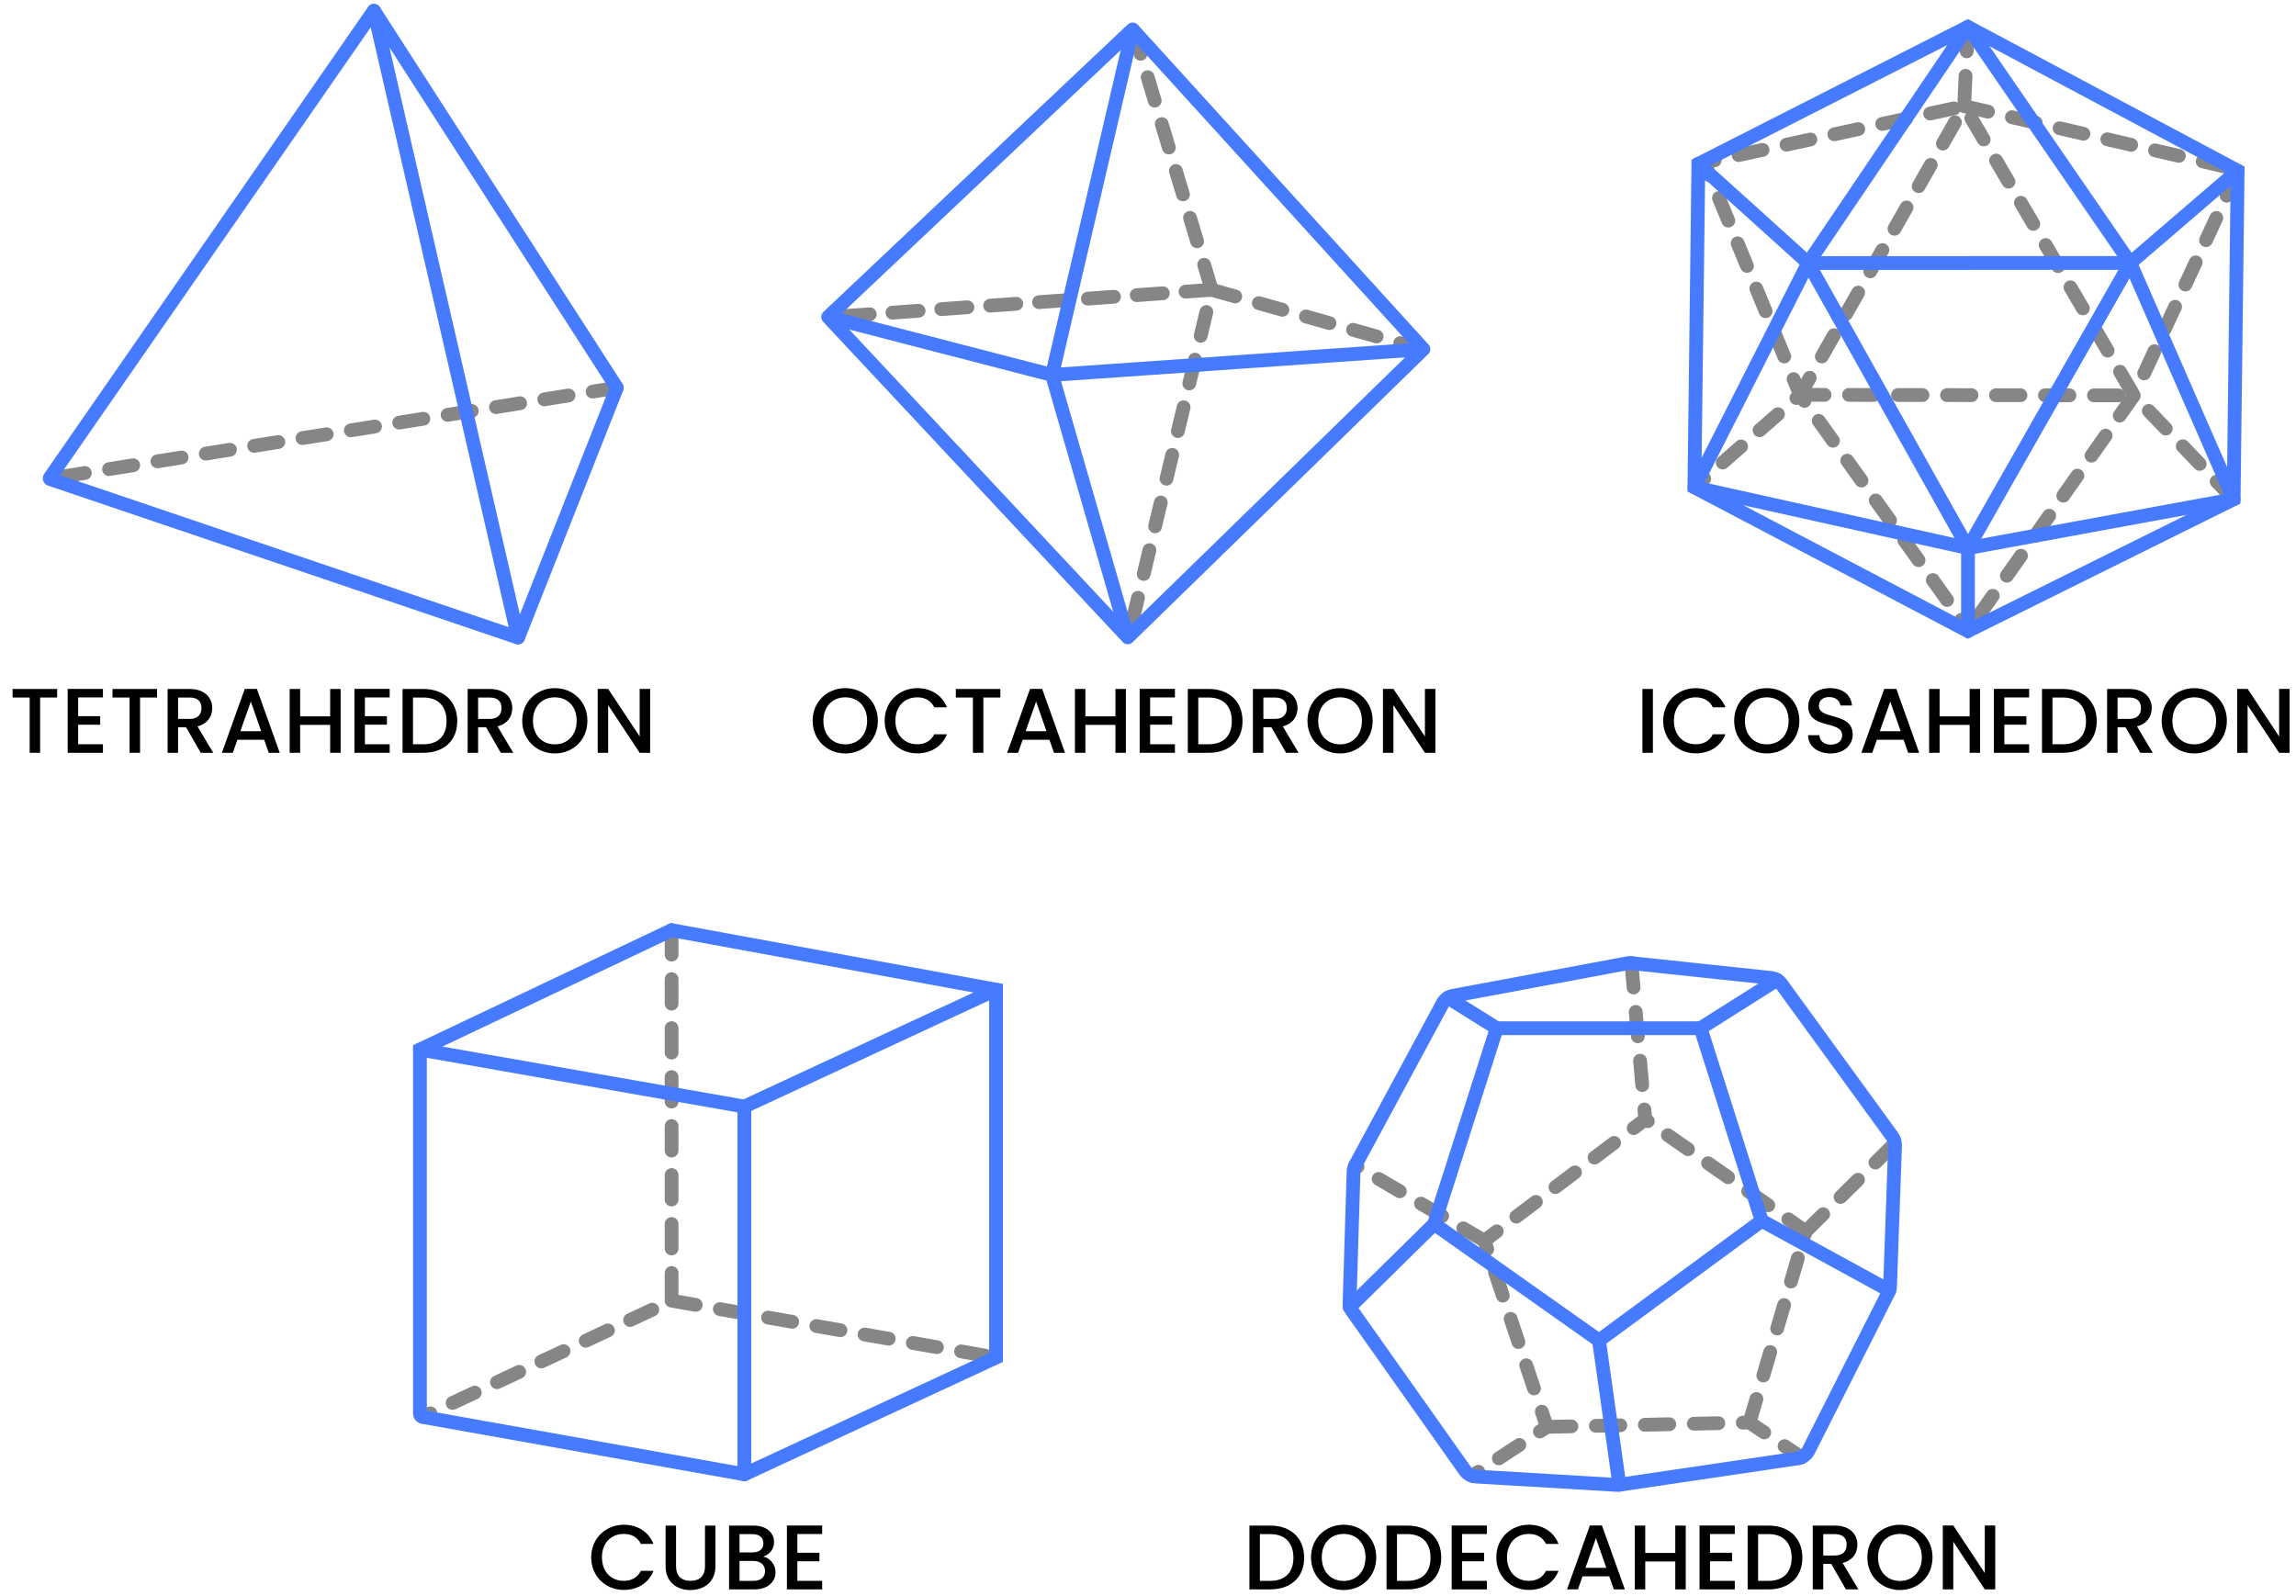<?xml version="1.0" encoding="utf-8"?>
<!-- Generator: Adobe Illustrator 25.4.1, SVG Export Plug-In . SVG Version: 6.00 Build 0)  -->
<svg version="1.1" id="Layer_1" xmlns="http://www.w3.org/2000/svg" xmlns:xlink="http://www.w3.org/1999/xlink" x="0px" y="0px"
	 viewBox="0 0 1000 695.21" style="enable-background:new 0 0 1000 695.21;" xml:space="preserve">
<style type="text/css">
	.st0{fill:none;stroke:#868686;stroke-width:6;stroke-linecap:round;stroke-miterlimit:10;stroke-dasharray:10.666;}
	.st1{fill:none;stroke:#467AFF;stroke-width:6;stroke-linecap:round;stroke-miterlimit:10;}
</style>
<g>
	<path d="M5.48,300.11h19.4v3.72h-7.4v24.08h-4.56v-24.08H5.48V300.11z"/>
	<path d="M44.84,303.79h-10.8v8.16h9.6v3.72h-9.6v8.52h10.8v3.72H29.48v-27.84h15.36V303.79z"/>
	<path d="M49,300.11h19.4v3.72H61v24.08h-4.56v-24.08H49V300.11z"/>
	<path d="M82.6,300.11c6.6,0,9.84,3.8,9.84,8.32c0,3.28-1.76,6.8-6.44,7.96l6.88,11.52h-5.44l-6.4-11.12h-3.48v11.12H73v-27.8H82.6z
		 M82.6,303.83h-5.04v9.32h5.04c3.56,0,5.16-1.96,5.16-4.72C87.76,305.63,86.16,303.83,82.6,303.83z"/>
	<path d="M115.04,322.23H103.4l-2,5.68h-4.76l9.96-27.84h5.28l9.96,27.84h-4.8L115.04,322.23z M109.24,305.59l-4.56,12.92h9.08
		L109.24,305.59z"/>
	<path d="M143.8,315.75h-13.08v12.16h-4.56v-27.8h4.56v11.92h13.08v-11.92h4.56v27.8h-4.56V315.75z"/>
	<path d="M169.72,303.79h-10.8v8.16h9.6v3.72h-9.6v8.52h10.8v3.72h-15.36v-27.84h15.36V303.79z"/>
	<path d="M199.16,314.11c0,8.56-5.84,13.8-14.76,13.8h-9.08v-27.8h9.08C193.32,300.11,199.16,305.51,199.16,314.11z M184.4,324.19
		c6.56,0,10.08-3.76,10.08-10.08c0-6.36-3.52-10.28-10.08-10.28h-4.52v20.36H184.4z"/>
	<path d="M213.28,300.11c6.6,0,9.84,3.8,9.84,8.32c0,3.28-1.76,6.8-6.44,7.96l6.88,11.52h-5.44l-6.4-11.12h-3.48v11.12h-4.56v-27.8
		H213.28z M213.28,303.83h-5.04v9.32h5.04c3.56,0,5.16-1.96,5.16-4.72C218.44,305.63,216.84,303.83,213.28,303.83z"/>
	<path d="M241.64,328.19c-7.84,0-14.2-5.88-14.2-14.24c0-8.32,6.36-14.2,14.2-14.2c7.92,0,14.2,5.88,14.2,14.2
		C255.84,322.31,249.56,328.19,241.64,328.19z M241.64,324.23c5.52,0,9.52-4,9.52-10.28s-4-10.2-9.52-10.2
		c-5.52,0-9.52,3.92-9.52,10.2S236.12,324.23,241.64,324.23z"/>
	<path d="M283.16,300.07v27.84h-4.56l-13.72-20.76v20.76h-4.56v-27.84h4.56l13.72,20.72v-20.72H283.16z"/>
</g>
<g>
	<path d="M368.14,328.19c-7.84,0-14.2-5.88-14.2-14.24c0-8.32,6.36-14.2,14.2-14.2c7.92,0,14.2,5.88,14.2,14.2
		C382.33,322.31,376.05,328.19,368.14,328.19z M368.14,324.23c5.52,0,9.52-4,9.52-10.28s-4-10.2-9.52-10.2
		c-5.52,0-9.52,3.92-9.52,10.2S362.62,324.23,368.14,324.23z"/>
	<path d="M399.5,299.75c5.8,0,10.8,2.92,12.92,8.36h-5.48c-1.48-2.96-4.12-4.36-7.44-4.36c-5.52,0-9.52,3.92-9.52,10.2
		s4,10.24,9.52,10.24c3.32,0,5.96-1.4,7.44-4.36h5.48c-2.12,5.44-7.12,8.32-12.92,8.32c-7.84,0-14.2-5.84-14.2-14.2
		C385.3,305.63,391.66,299.75,399.5,299.75z"/>
	<path d="M416.3,300.11h19.4v3.72h-7.4v24.08h-4.56v-24.08h-7.44V300.11z"/>
	<path d="M457.06,322.23h-11.64l-2,5.68h-4.76l9.96-27.84h5.28l9.96,27.84h-4.8L457.06,322.23z M451.26,305.59l-4.56,12.92h9.08
		L451.26,305.59z"/>
	<path d="M485.81,315.75h-13.08v12.16h-4.56v-27.8h4.56v11.92h13.08v-11.92h4.56v27.8h-4.56V315.75z"/>
	<path d="M511.73,303.79h-10.8v8.16h9.6v3.72h-9.6v8.52h10.8v3.72h-15.36v-27.84h15.36V303.79z"/>
	<path d="M541.17,314.11c0,8.56-5.84,13.8-14.76,13.8h-9.08v-27.8h9.08C535.33,300.11,541.17,305.51,541.17,314.11z M526.42,324.19
		c6.56,0,10.08-3.76,10.08-10.08c0-6.36-3.52-10.28-10.08-10.28h-4.52v20.36H526.42z"/>
	<path d="M555.29,300.11c6.6,0,9.84,3.8,9.84,8.32c0,3.28-1.76,6.8-6.44,7.96l6.88,11.52h-5.44l-6.4-11.12h-3.48v11.12h-4.56v-27.8
		H555.29z M555.29,303.83h-5.04v9.32h5.04c3.56,0,5.16-1.96,5.16-4.72C560.45,305.63,558.85,303.83,555.29,303.83z"/>
	<path d="M583.65,328.19c-7.84,0-14.2-5.88-14.2-14.24c0-8.32,6.36-14.2,14.2-14.2c7.92,0,14.2,5.88,14.2,14.2
		C597.85,322.31,591.57,328.19,583.65,328.19z M583.65,324.23c5.52,0,9.52-4,9.52-10.28s-4-10.2-9.52-10.2
		c-5.52,0-9.52,3.92-9.52,10.2S578.13,324.23,583.65,324.23z"/>
	<path d="M625.17,300.07v27.84h-4.56l-13.72-20.76v20.76h-4.56v-27.84h4.56l13.72,20.72v-20.72H625.17z"/>
</g>
<g>
	<path d="M715.34,300.11h4.56v27.8h-4.56V300.11z"/>
	<path d="M738.58,299.75c5.8,0,10.8,2.92,12.92,8.36h-5.48c-1.48-2.96-4.12-4.36-7.44-4.36c-5.52,0-9.52,3.92-9.52,10.2
		s4,10.24,9.52,10.24c3.32,0,5.96-1.4,7.44-4.36h5.48c-2.12,5.44-7.12,8.32-12.92,8.32c-7.84,0-14.2-5.84-14.2-14.2
		C724.38,305.63,730.74,299.75,738.58,299.75z"/>
	<path d="M769.5,328.19c-7.84,0-14.2-5.88-14.2-14.24c0-8.32,6.36-14.2,14.2-14.2c7.92,0,14.2,5.88,14.2,14.2
		C783.69,322.31,777.41,328.19,769.5,328.19z M769.5,324.23c5.52,0,9.52-4,9.52-10.28s-4-10.2-9.52-10.2
		c-5.52,0-9.52,3.92-9.52,10.2S763.98,324.23,769.5,324.23z"/>
	<path d="M797.33,328.19c-5.56,0-9.84-3.04-9.84-7.96h4.88c0.2,2.28,1.8,4.12,4.96,4.12c3.2,0,5-1.72,5-4.08
		c0-6.72-14.76-2.36-14.76-12.6c0-4.88,3.88-7.92,9.56-7.92c5.32,0,9.08,2.8,9.48,7.56h-5.04c-0.16-1.88-1.8-3.6-4.68-3.68
		c-2.64-0.08-4.68,1.2-4.68,3.88c0,6.28,14.72,2.36,14.72,12.52C806.93,324.19,803.53,328.19,797.33,328.19z"/>
	<path d="M829.09,322.23h-11.64l-2,5.68h-4.76l9.96-27.84h5.28l9.96,27.84h-4.8L829.09,322.23z M823.29,305.59l-4.56,12.92h9.08
		L823.29,305.59z"/>
	<path d="M857.85,315.75h-13.08v12.16h-4.56v-27.8h4.56v11.92h13.08v-11.92h4.56v27.8h-4.56V315.75z"/>
	<path d="M883.77,303.79h-10.8v8.16h9.6v3.72h-9.6v8.52h10.8v3.72h-15.36v-27.84h15.36V303.79z"/>
	<path d="M913.21,314.11c0,8.56-5.84,13.8-14.76,13.8h-9.08v-27.8h9.08C907.37,300.11,913.21,305.51,913.21,314.11z M898.45,324.19
		c6.56,0,10.08-3.76,10.08-10.08c0-6.36-3.52-10.28-10.08-10.28h-4.52v20.36H898.45z"/>
	<path d="M927.33,300.11c6.6,0,9.84,3.8,9.84,8.32c0,3.28-1.76,6.8-6.44,7.96l6.88,11.52h-5.44l-6.4-11.12h-3.48v11.12h-4.56v-27.8
		H927.33z M927.33,303.83h-5.04v9.32h5.04c3.56,0,5.16-1.96,5.16-4.72C932.49,305.63,930.89,303.83,927.33,303.83z"/>
	<path d="M955.69,328.19c-7.84,0-14.2-5.88-14.2-14.24c0-8.32,6.36-14.2,14.2-14.2c7.92,0,14.2,5.88,14.2,14.2
		C969.89,322.31,963.61,328.19,955.69,328.19z M955.69,324.23c5.52,0,9.52-4,9.52-10.28s-4-10.2-9.52-10.2
		c-5.52,0-9.52,3.92-9.52,10.2S950.17,324.23,955.69,324.23z"/>
	<path d="M997.21,300.07v27.84h-4.56l-13.72-20.76v20.76h-4.56v-27.84h4.56l13.72,20.72v-20.72H997.21z"/>
</g>
<g>
	<path d="M568.01,678.52c0,8.56-5.84,13.8-14.76,13.8h-9.08v-27.79h9.08C562.17,664.52,568.01,669.92,568.01,678.52z M553.25,688.6
		c6.56,0,10.08-3.76,10.08-10.08c0-6.36-3.52-10.28-10.08-10.28h-4.52v20.36H553.25z"/>
	<path d="M585.21,692.6c-7.84,0-14.2-5.88-14.2-14.24c0-8.32,6.36-14.2,14.2-14.2c7.92,0,14.2,5.88,14.2,14.2
		C599.41,686.72,593.13,692.6,585.21,692.6z M585.21,688.64c5.52,0,9.52-4,9.52-10.28c0-6.28-4-10.2-9.52-10.2
		c-5.52,0-9.52,3.92-9.52,10.2C575.69,684.64,579.69,688.64,585.21,688.64z"/>
	<path d="M627.73,678.52c0,8.56-5.84,13.8-14.76,13.8h-9.08v-27.79h9.08C621.89,664.52,627.73,669.92,627.73,678.52z M612.97,688.6
		c6.56,0,10.08-3.76,10.08-10.08c0-6.36-3.52-10.28-10.08-10.28h-4.52v20.36H612.97z"/>
	<path d="M647.61,668.2h-10.8v8.16h9.6v3.72h-9.6v8.52h10.8v3.72h-15.36v-27.83h15.36V668.2z"/>
	<path d="M665.89,664.16c5.8,0,10.8,2.92,12.92,8.36h-5.48c-1.48-2.96-4.12-4.36-7.44-4.36c-5.52,0-9.52,3.92-9.52,10.2
		c0,6.28,4,10.24,9.52,10.24c3.32,0,5.96-1.4,7.44-4.36h5.48c-2.12,5.44-7.12,8.32-12.92,8.32c-7.84,0-14.2-5.84-14.2-14.2
		C651.69,670.04,658.05,664.16,665.89,664.16z"/>
	<path d="M700.89,686.64h-11.64l-2,5.68h-4.76l9.96-27.83h5.28l9.96,27.83h-4.8L700.89,686.64z M695.09,670l-4.56,12.92h9.08
		L695.09,670z"/>
	<path d="M729.65,680.16h-13.08v12.16h-4.56v-27.79h4.56v11.92h13.08v-11.92h4.56v27.79h-4.56V680.16z"/>
	<path d="M755.57,668.2h-10.8v8.16h9.6v3.72h-9.6v8.52h10.8v3.72h-15.36v-27.83h15.36V668.2z"/>
	<path d="M785.01,678.52c0,8.56-5.84,13.8-14.76,13.8h-9.08v-27.79h9.08C779.17,664.52,785.01,669.92,785.01,678.52z M770.25,688.6
		c6.56,0,10.08-3.76,10.08-10.08c0-6.36-3.52-10.28-10.08-10.28h-4.52v20.36H770.25z"/>
	<path d="M799.13,664.52c6.6,0,9.84,3.8,9.84,8.32c0,3.28-1.76,6.8-6.44,7.96l6.88,11.52h-5.44l-6.4-11.12h-3.48v11.12h-4.56v-27.79
		H799.13z M799.13,668.24h-5.04v9.32h5.04c3.56,0,5.16-1.96,5.16-4.72C804.29,670.04,802.69,668.24,799.13,668.24z"/>
	<path d="M827.49,692.6c-7.84,0-14.2-5.88-14.2-14.24c0-8.32,6.36-14.2,14.2-14.2c7.92,0,14.2,5.88,14.2,14.2
		C841.69,686.72,835.41,692.6,827.49,692.6z M827.49,688.64c5.52,0,9.52-4,9.52-10.28c0-6.28-4-10.2-9.52-10.2
		c-5.52,0-9.52,3.92-9.52,10.2C817.97,684.64,821.97,688.64,827.49,688.64z"/>
	<path d="M869.01,664.48v27.83h-4.56l-13.72-20.76v20.76h-4.56v-27.83h4.56l13.72,20.72v-20.72H869.01z"/>
</g>
<g>
	<path d="M271.69,664.16c5.8,0,10.8,2.92,12.92,8.36h-5.48c-1.48-2.96-4.12-4.36-7.44-4.36c-5.52,0-9.52,3.92-9.52,10.2
		c0,6.28,4,10.24,9.52,10.24c3.32,0,5.96-1.4,7.44-4.36h5.48c-2.12,5.44-7.12,8.32-12.92,8.32c-7.84,0-14.2-5.84-14.2-14.2
		C257.49,670.04,263.85,664.16,271.69,664.16z"/>
	<path d="M289.89,664.52h4.56v17.72c0,4.32,2.44,6.36,6.28,6.36c3.88,0,6.32-2.04,6.32-6.36v-17.72h4.56v17.64
		c0,7.08-5.12,10.44-10.92,10.44c-5.84,0-10.8-3.36-10.8-10.44V664.52z"/>
	<path d="M328.65,692.32h-11.12v-27.79h10.6c5.88,0,9,3.24,9,7.16c0,3.36-2.04,5.4-4.72,6.36c2.96,0.52,5.36,3.48,5.36,6.8
		C337.77,689.08,334.33,692.32,328.65,692.32z M327.73,668.24h-5.64v7.96h5.64c2.96,0,4.76-1.4,4.76-3.96
		C332.49,669.72,330.69,668.24,327.73,668.24z M328.09,679.92h-6v8.68h6.16c3.08,0,4.96-1.56,4.96-4.24
		C333.21,681.6,331.13,679.92,328.09,679.92z"/>
	<path d="M358.09,668.2h-10.8v8.16h9.6v3.72h-9.6v8.52h10.8v3.72h-15.36v-27.83h15.36V668.2z"/>
</g>
<g>
	<line class="st0" x1="268.66" y1="168.89" x2="21.43" y2="208.52"/>
	<line class="st1" x1="162.85" y1="4.62" x2="225.66" y2="277.72"/>
	<path class="st1" d="M21.87,208.68l203.47,68.94c0.18,0.06,0.38-0.03,0.45-0.21l42.81-108.35c0.04-0.11,0.03-0.23-0.03-0.32
		L163.14,5.07c-0.14-0.21-0.45-0.22-0.59-0.01L21.69,208.14C21.56,208.33,21.65,208.6,21.87,208.68z"/>
</g>
<g>
	<polyline class="st0" points="493.69,13.2 527.74,126.22 491.79,276.52 	"/>
	<path class="st0" d="M527.74,126.22l-165.27,11.84L527.74,126.22z"/>
	<line class="st0" x1="527.74" y1="126.22" x2="617.82" y2="151.73"/>
	<path class="st1" d="M492.08,13.94l-130.23,123c-0.66,0.62-0.69,1.65-0.07,2.31l128.27,137.16c0.63,0.67,1.68,0.7,2.34,0.05
		L618.83,153.2c0.63-0.62,0.66-1.62,0.07-2.28L494.42,14.03C493.81,13.35,492.75,13.31,492.08,13.94z"/>
	<polyline class="st1" points="491.19,277.63 458.21,163.32 493.3,12.8 	"/>
	<polyline class="st1" points="619.97,152.1 458.21,163.32 360.67,138.06 	"/>
</g>
<g>
	<polyline class="st0" points="857.08,11.71 855.47,46.23 784,171.98 737.98,212.27 	"/>
	<polyline class="st0" points="972.84,217.46 929.41,172.25 855.47,46.23 742.31,70.79 784,171.98 856.28,272.87 	"/>
	<line class="st0" x1="855.47" y1="46.23" x2="972.84" y2="73.42"/>
	<polyline class="st0" points="974.29,75.58 929.41,172.25 857.55,274.25 	"/>
	<line class="st0" x1="784" y1="171.98" x2="929.41" y2="172.25"/>
	<polygon class="st1" points="857.08,11.71 739.71,71.4 737.98,212.27 857.08,274.88 972.84,217.46 974.58,74.35 	"/>
	<polyline class="st1" points="739.71,71.4 787.53,114.58 927.82,114.54 974.58,74.35 	"/>
	<path class="st1" d="M971.68,214.79l-43.77-100.05c-0.06-0.13-0.13-0.26-0.21-0.38L859,14.5c-0.92-1.34-2.9-1.33-3.82,0.02
		l-67.58,99.95c-0.05,0.08-0.1,0.16-0.15,0.25l-48.14,94.9c-0.68,1.34,0.09,2.97,1.56,3.3l115.8,25.71c0.3,0.07,0.61,0.07,0.92,0.02
		l112.37-20.65C971.44,217.72,972.27,216.15,971.68,214.79z"/>
	<polyline class="st1" points="927.82,114.54 857.14,238.72 787.53,114.58 	"/>
	<line class="st1" x1="857.14" y1="274.88" x2="857.14" y2="238.72"/>
</g>
<g>
	<polyline class="st0" points="292.51,405.17 292.51,566.55 184.1,617.2 	"/>
	<line class="st0" x1="292.51" y1="566.55" x2="433.8" y2="591.32"/>
	<path class="st1" d="M184.1,617.2l140.09,24.99l109.61-50.87V431.07l-141.29-25.9L182.9,457.2v158.57
		C182.9,616.48,183.41,617.08,184.1,617.2z"/>
	<polyline class="st1" points="324.19,642.2 324.19,482 433.8,431.07 	"/>
	<line class="st1" x1="324.19" y1="482" x2="182.9" y2="457.2"/>
</g>
<g>
	<polyline class="st0" points="710.54,419.53 716.58,487.59 646.51,540.44 673.74,621.53 641.2,642.85 	"/>
	<line class="st0" x1="646.51" y1="540.44" x2="590.28" y2="507.57"/>
	<polyline class="st0" points="673.74,621.53 761.97,619.63 784.57,634.82 	"/>
	<polyline class="st0" points="761.97,619.63 786.47,536.39 716.58,487.59 	"/>
	<line class="st0" x1="786.47" y1="536.39" x2="825.39" y2="497.93"/>
	<polyline class="st1" points="773.95,426.84 740.67,447.87 651.89,447.87 630.64,434.6 	"/>
	<polyline class="st1" points="651.89,447.87 624.65,533.15 587.79,569.44 	"/>
	<line class="st1" x1="767.31" y1="531.74" x2="822.87" y2="562.11"/>
	<path class="st1" d="M708.74,419.6l-76,14.19c-1.85,0.35-3.45,1.51-4.35,3.17l-38.11,70.6c-0.46,0.85-0.72,1.8-0.75,2.77
		l-1.74,56.96c-0.04,1.36,0.36,2.69,1.14,3.79l49.12,69.45c1.09,1.55,2.83,2.51,4.73,2.63l61.24,3.63c0.43,0.03,0.86,0.01,1.28-0.06
		l77.71-11.49c2.01-0.3,3.74-1.55,4.66-3.36l34.85-68.98c0.41-0.81,0.63-1.69,0.67-2.59l2.18-61.36c0.05-1.39-0.37-2.76-1.19-3.89
		l-48.39-66.54c-1.04-1.43-2.63-2.35-4.39-2.53l-60.87-6.46C709.94,419.47,709.33,419.49,708.74,419.6z"/>
	<polyline class="st1" points="624.65,533.15 696.42,583.89 767.31,531.74 740.67,447.87 	"/>
	<line class="st1" x1="696.42" y1="583.89" x2="705.31" y2="646.74"/>
</g>
</svg>
